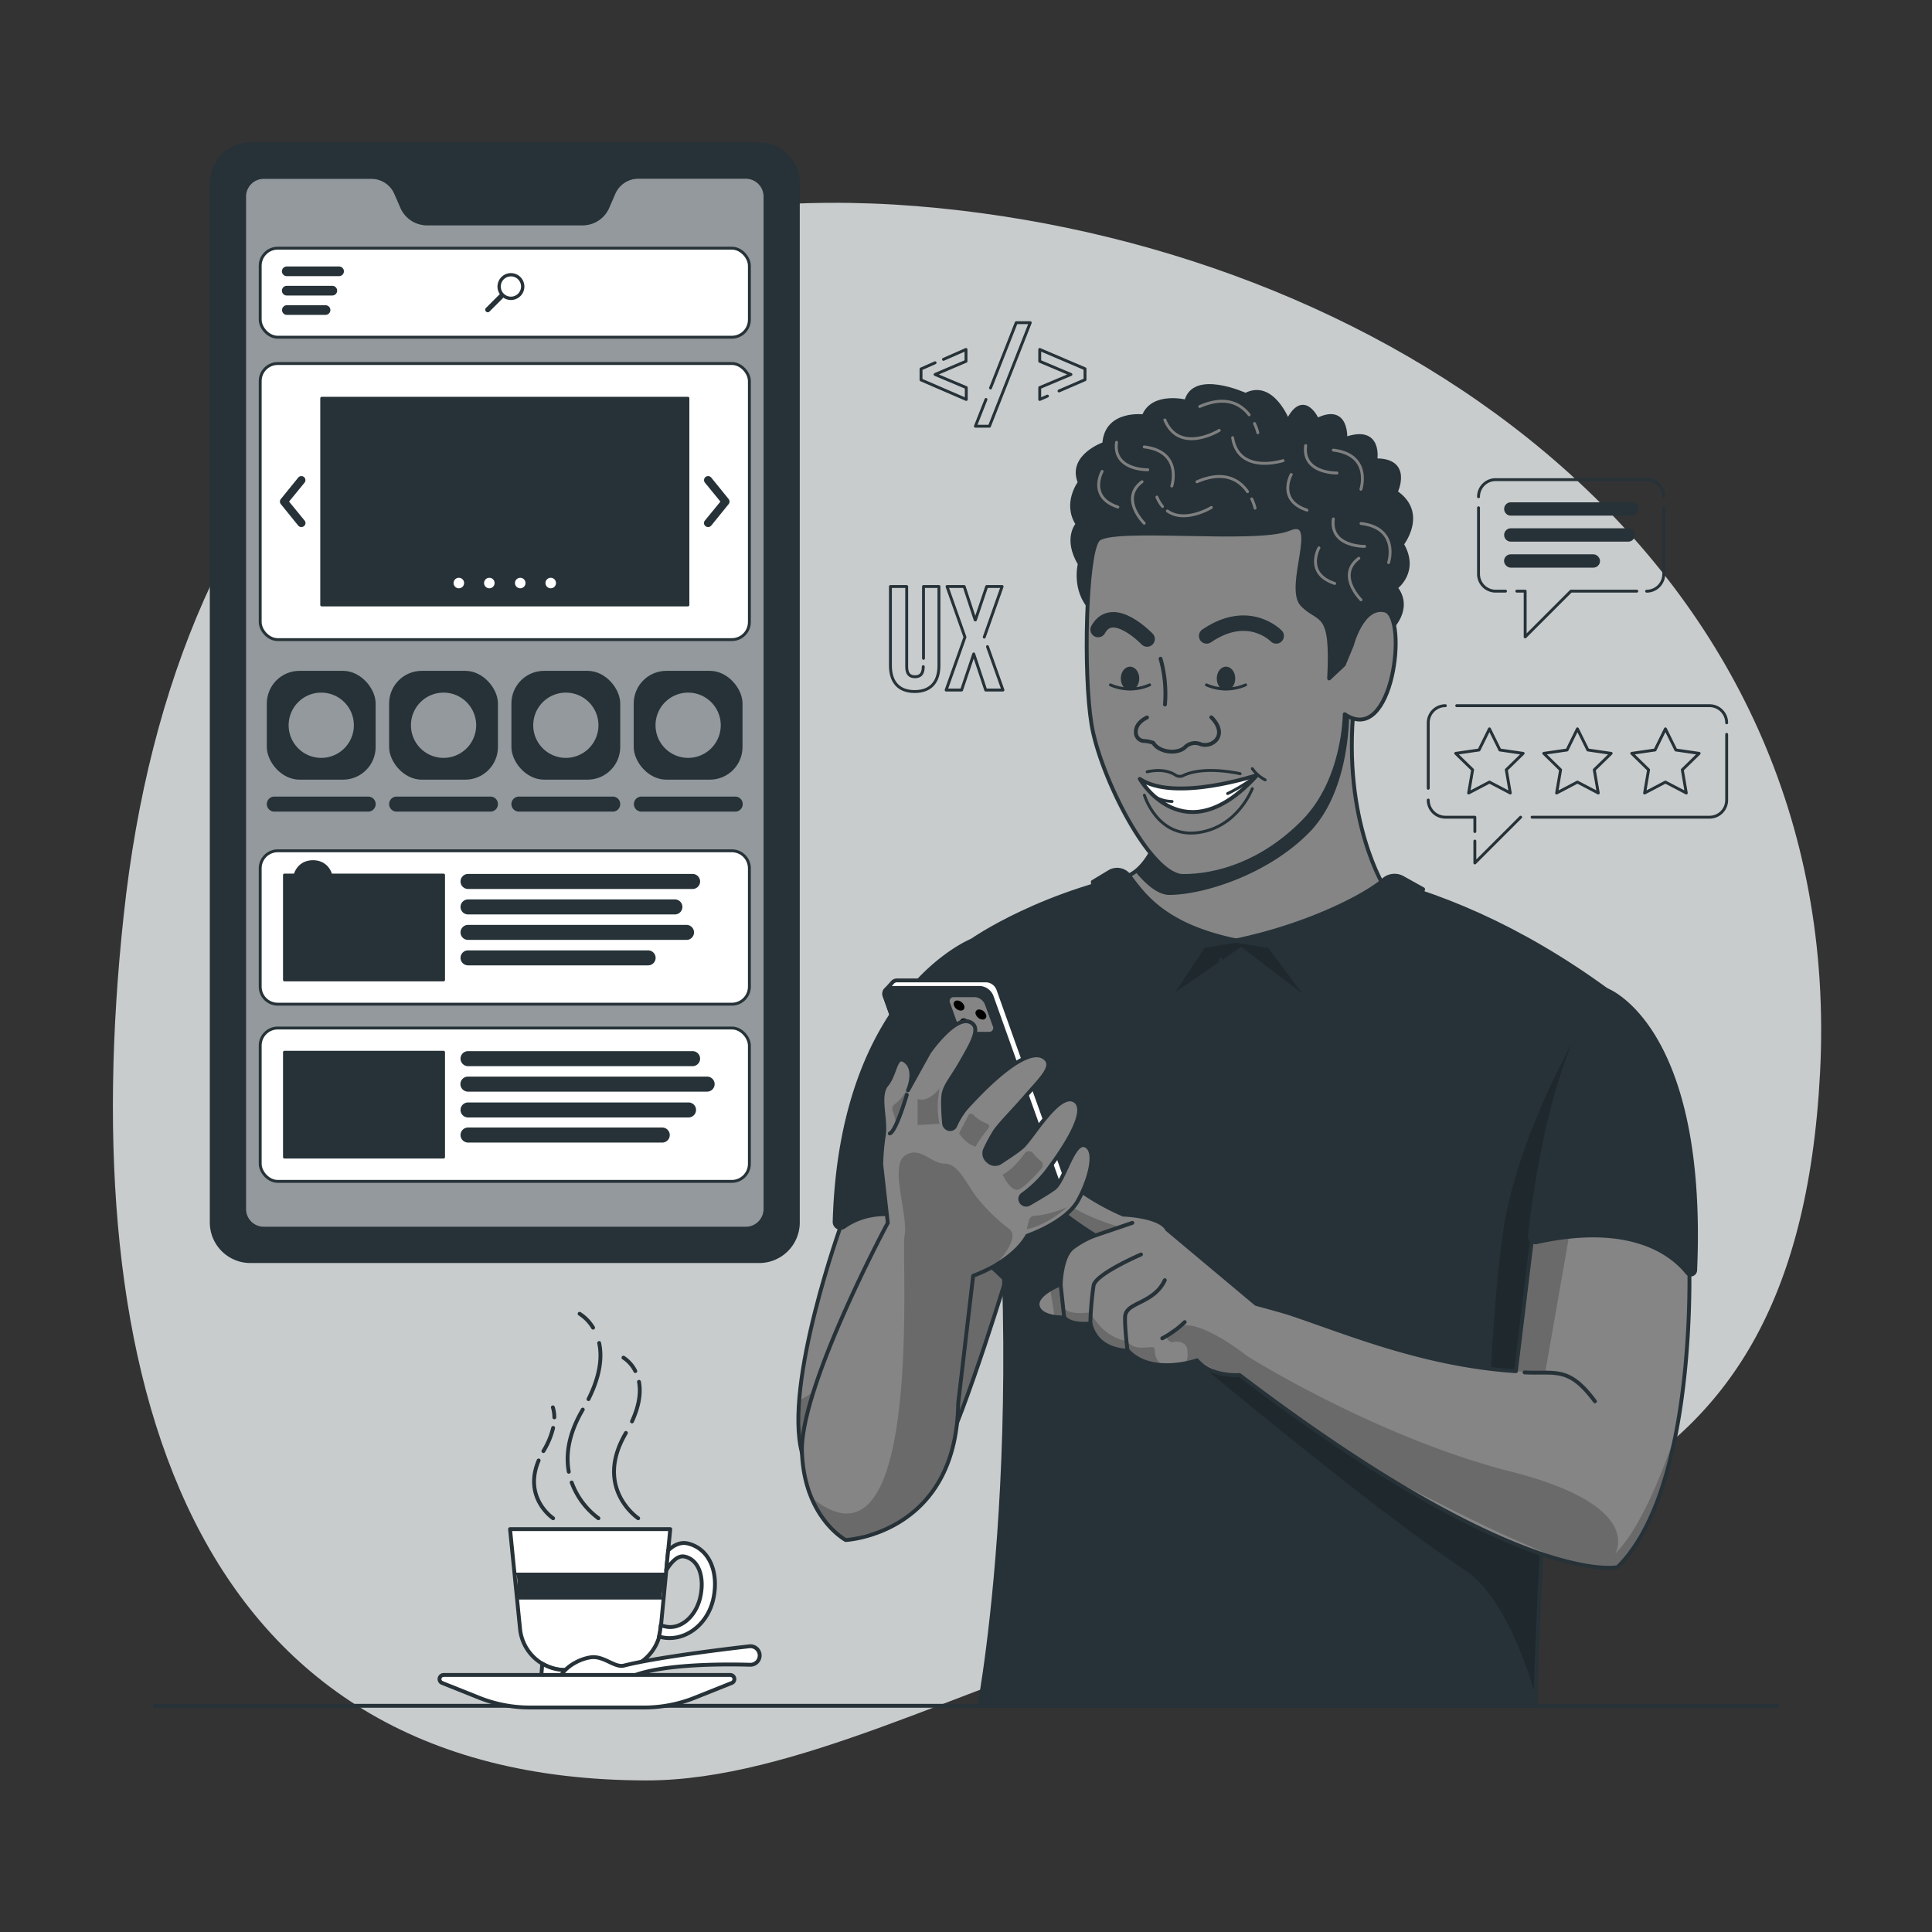 <svg xmlns="http://www.w3.org/2000/svg" viewBox="0 0 500 500"><rect x="0" y="0" width="500" height="500" fill="#333333" stroke="none"/><defs><clipPath id="a"><path d="m158.75 50-1.55 3.58a7 7 0 0 1-6.45 4.23h-40.22a7 7 0 0 1-6.44-4.23L102.53 50a7 7 0 0 0-6.45-4.23H68.27a5.11 5.11 0 0 0-5.11 5.12v262.02a5.11 5.11 0 0 0 5.11 5.09H193a5.12 5.12 0 0 0 5.12-5.12v-262a5.12 5.12 0 0 0-5.12-5.14h-27.8a7 7 0 0 0-6.45 4.26Z" style="fill:#263238;stroke:#263238;stroke-linecap:round;stroke-linejoin:round"/></clipPath><clipPath id="b"><path d="M159.18 432.2h-12.83a11.82 11.82 0 0 1-11.78-10.83L132 395.74h41.46L171 421.37a11.83 11.83 0 0 1-11.82 10.83Z" style="fill:#fff;stroke:#263238;stroke-linecap:round;stroke-linejoin:round"/></clipPath><clipPath id="c"><path d="M217.88 316.47s-15.13 41.68-10.33 59.53 29.85 12.35 36 1.42 18.07-50.58 18.07-50.58l-12.35-23.75-27.35 6.17-2.62 3.74Z" style="fill:#858585;stroke:#263238;stroke-linecap:round;stroke-linejoin:round"/></clipPath><clipPath id="d"><path d="M415.78 256.21s-16 84-18.4 185.25H253.46s16.32-85.93-2-198c.03-.03 74.23-52.84 164.32 12.75Z" style="fill:#263238;stroke:#263238;stroke-linecap:round;stroke-linejoin:round"/></clipPath><clipPath id="e"><path d="M437.16 326.4s2.22 58.8-18.54 79.17c0 0-24.93 5.7-97.84-49.72 0 0-7.24.63-11-3.8 0 0-11.75 4.12-17.91-2.53 0 0-7.9.31-9.67-7 0 0-5 .63-6.76-1.58 0 0-6 .31-6.85-2.85s5.93-5.72 5.93-5.72.13-7.27 3.14-9.48a24 24 0 0 1 5.79-3.17s-19.92-12-17.49-18.68 5.77 5.06 24.72 13.3c0 0 9.52.31 11.35 3.8l23.05 19.31s6.74 1.8 8.95 2.54c14.33 4.78 34.42 13.3 58.28 14.88l4.63-38s28.93-6.94 40.22 9.53Z" style="fill:#858585;stroke:#263238;stroke-linecap:round;stroke-linejoin:round"/></clipPath><clipPath id="f"><path d="M358.46 229.9s-11.16-17.34-8.07-47.27l-45.65 3s-.4 39.58-15 41.68l11.92 15.25 10.51.78 18.17.08 26.48-8.55Z" style="fill:#858585;stroke:#263238;stroke-linecap:round;stroke-linejoin:round"/></clipPath><clipPath id="g"><path d="M229.76 316.47S206.85 359.1 207.55 376s11.32 22.56 11.32 22.56 28.64-1.42 29.11-35.39l3.87-33s10-3.4 14-10.37c0 0 10-3.4 13.14-9.1s5-13.07 1.85-14.25-5.35 9.2-8.09 11.16c-1.83 1.31-4.76 3-6.49 4a1.51 1.51 0 0 1-2.08-.77h0a1.36 1.36 0 0 1 .41-1.67 30.65 30.65 0 0 0 6.27-6c3-4 11.49-15.68 7.27-18.29S267 295 264.26 297.11c-1.67 1.32-4 2.83-5.47 3.79a2.51 2.51 0 0 1-3-.34l-.17-.15a2.53 2.53 0 0 1-.64-3 42.27 42.27 0 0 1 2.64-4.85c1.82-2.41 4.25-4.73 8-9.06 3.91-4.48 7.38-7.65 4.74-9.71-5.19-4-18.62 11.17-20.39 13.07a19.71 19.71 0 0 0-2.78 4.56 1.45 1.45 0 0 1-2 .61h0a1.66 1.66 0 0 1-.87-1.3c-.16-1.89-.47-6.28-.06-7.91.59-2.36 2.27-4 4.7-8.36 2.14-3.79 4.62-7.79 2.84-9.45-3.81-3.57-11.37 7.36-11.37 7.36l-5.43 9.78s2.26-5-.52-7.37-2.62 3.09-5 5.94-.1 8.79-.75 13.06a55.42 55.42 0 0 0-.66 7.6Z" style="fill:#858585;stroke:#263238;stroke-linecap:round;stroke-linejoin:round"/></clipPath></defs><path d="M242.94 53.86C117.63 41.38 45.11 114.74 32 237 19.22 355.63 48.13 460.77 167.44 460.77c37.79 0 82.08-24.44 125-37 92.56-27 172.3-25.3 178.59-146.13 6.84-132.02-109.36-211.96-228.09-223.78ZM81 233c-6.45 0-6.43-10 0-10s6.43 10 0 10Z" style="fill:#263238"/><path d="M242.94 53.86C117.63 41.38 45.11 114.74 32 237 19.22 355.63 48.13 460.77 167.44 460.77c37.79 0 82.08-24.44 125-37 92.56-27 172.3-25.3 178.59-146.13 6.84-132.02-109.36-211.96-228.09-223.78ZM81 233c-6.45 0-6.43-10 0-10s6.43 10 0 10Z" style="fill:#fff;opacity:.75"/><path d="M40 441.46h420" style="fill:none;stroke:#263238;stroke-linecap:round;stroke-linejoin:round"/><path d="M196.48 37.37H64.8a10 10 0 0 0-10 10v269a10 10 0 0 0 10 10h131.68a10 10 0 0 0 10-10v-269a10 10 0 0 0-10-10ZM81 233c-6.45 0-6.43-10 0-10s6.43 10 0 10Z" style="fill:#263238;stroke:#263238;stroke-linecap:round;stroke-linejoin:round"/><path d="M133.15 48.92a2.51 2.51 0 1 1-2.51-2.51 2.51 2.51 0 0 1 2.51 2.51Z" style="fill:#263238;stroke:#263238;stroke-linecap:round;stroke-linejoin:round"/><path d="m158.75 50-1.55 3.58a7 7 0 0 1-6.45 4.23h-40.22a7 7 0 0 1-6.44-4.23L102.53 50a7 7 0 0 0-6.45-4.23H68.27a5.11 5.11 0 0 0-5.11 5.12v262.02a5.11 5.11 0 0 0 5.11 5.09H193a5.12 5.12 0 0 0 5.12-5.12v-262a5.12 5.12 0 0 0-5.12-5.14h-27.8a7 7 0 0 0-6.45 4.26Z" style="fill:#263238"/><g style="clip-path:url(#a)"><path d="M193 45.74h-27.8a7 7 0 0 0-6.45 4.26l-1.55 3.58a7 7 0 0 1-6.45 4.23h-40.22a7 7 0 0 1-6.44-4.23L102.53 50a7 7 0 0 0-6.45-4.23H68.27a5.11 5.11 0 0 0-5.11 5.12v262.02a5.11 5.11 0 0 0 5.11 5.09H193a5.12 5.12 0 0 0 5.12-5.12v-262a5.12 5.12 0 0 0-5.12-5.14ZM81 233c-6.45 0-6.43-10 0-10s6.43 10 0 10Z" style="fill:#fff;stroke:#263238;stroke-linecap:round;stroke-linejoin:round;opacity:.5"/></g><path d="m158.75 50-1.55 3.58a7 7 0 0 1-6.45 4.23h-40.22a7 7 0 0 1-6.44-4.23L102.53 50a7 7 0 0 0-6.45-4.23H68.27a5.11 5.11 0 0 0-5.11 5.12v262.02a5.11 5.11 0 0 0 5.11 5.09H193a5.12 5.12 0 0 0 5.12-5.12v-262a5.12 5.12 0 0 0-5.12-5.14h-27.8a7 7 0 0 0-6.45 4.26Z" style="fill:none;stroke:#263238;stroke-linecap:round;stroke-linejoin:round"/><rect width="126.6" height="23.04" x="67.34" y="64.23" rx="4.53" style="fill:#fff;stroke:#263238;stroke-linecap:round;stroke-linejoin:round;stroke-width:.75px"/><path d="M134.69 76.62a3.48 3.48 0 1 0-5.31-.46.64.64 0 0 0-.22.14l-3.39 3.39a.65.65 0 0 0 0 .93.64.64 0 0 0 .92 0l3.39-3.39a.54.54 0 0 0 .15-.22 3.48 3.48 0 0 0 4.46-.39Zm-4.32-.62a2.62 2.62 0 1 1 3.71 0 2.62 2.62 0 0 1-3.71 0Z" style="fill:#263238"/><path d="M87.75 71.09H74.22a.87.87 0 0 1-.88-.88h0a.87.87 0 0 1 .88-.87h13.53a.88.88 0 0 1 .88.87h0a.88.88 0 0 1-.88.88ZM86 76.1H74.22a.87.87 0 0 1-.88-.87h0a.87.87 0 0 1 .88-.88H86a.88.88 0 0 1 .88.88h0a.88.88 0 0 1-.88.87ZM84.25 81.12h-10a.88.88 0 0 1-.88-.88h0a.87.87 0 0 1 .88-.87h10a.88.88 0 0 1 .88.87h0a.89.89 0 0 1-.88.88Z" style="fill:#263238;stroke:#263238;stroke-linecap:round;stroke-linejoin:round;stroke-width:.75px"/><rect width="126.6" height="71.45" x="67.34" y="94.08" rx="4.53" style="fill:#fff;stroke:#263238;stroke-linecap:round;stroke-linejoin:round;stroke-width:.75px"/><path d="M83.26 103.07h94.77v53.49H83.26z" style="fill:#263238;stroke:#263238;stroke-linecap:round;stroke-linejoin:round;stroke-width:.75px"/><path d="M149.16 135.47h-58.1a1.57 1.57 0 0 1-1.57-1.56h0a1.57 1.57 0 0 1 1.57-1.57h58.1a1.57 1.57 0 0 1 1.57 1.57h0a1.56 1.56 0 0 1-1.57 1.56ZM144.59 142.07H91.06a1.58 1.58 0 0 1-1.57-1.57h0a1.57 1.57 0 0 1 1.57-1.57h53.53a1.57 1.57 0 0 1 1.57 1.57h0a1.58 1.58 0 0 1-1.57 1.57Z" style="fill:#263238;stroke:#263238;stroke-linecap:round;stroke-linejoin:round;stroke-width:.75px"/><path d="M120.11 150.89a1.36 1.36 0 1 1-1.36-1.36 1.36 1.36 0 0 1 1.36 1.36ZM128 150.89a1.36 1.36 0 1 1-1.36-1.36 1.36 1.36 0 0 1 1.36 1.36ZM136 150.89a1.36 1.36 0 1 1-1.36-1.36 1.36 1.36 0 0 1 1.36 1.36ZM143.89 150.89a1.36 1.36 0 1 1-1.36-1.36 1.36 1.36 0 0 1 1.36 1.36Z" style="fill:#fff"/><path d="M183.26 136.4a1 1 0 0 1-.66-.23 1 1 0 0 1-.16-1.47l4-4.89-4-4.89a1 1 0 0 1 1.63-1.32l4.5 5.55a1.05 1.05 0 0 1 0 1.32l-4.5 5.55a1.06 1.06 0 0 1-.81.38ZM78 136.4a1.06 1.06 0 0 1-.82-.38l-4.5-5.55a1.05 1.05 0 0 1 0-1.32l4.5-5.55a1 1 0 0 1 1.63 1.32l-4 4.89 4 4.89a1 1 0 0 1-.16 1.47 1 1 0 0 1-.65.23Z" style="fill:#263238"/><rect width="27.41" height="27.41" x="69.43" y="173.99" rx="8.07" style="fill:#263238;stroke:#263238;stroke-linecap:round;stroke-linejoin:round;stroke-width:.75px"/><path d="M83.14 196.14a8.44 8.44 0 0 1-8.44-8.44 8.44 8.44 0 0 1 8.44-8.45 8.44 8.44 0 0 1 8.44 8.45 8.44 8.44 0 0 1-8.44 8.44Z" style="fill:#fff;opacity:.5"/><path d="M95.28 209.67H71a1.57 1.57 0 0 1-1.57-1.57h0a1.57 1.57 0 0 1 1.57-1.57h24.28a1.57 1.57 0 0 1 1.57 1.57h0a1.57 1.57 0 0 1-1.57 1.57Z" style="fill:#263238;stroke:#263238;stroke-linecap:round;stroke-linejoin:round;stroke-width:.75px"/><path d="M189.41 220.19H71.87a4.53 4.53 0 0 0-4.53 4.54v30.62a4.53 4.53 0 0 0 4.53 4.53h117.54a4.53 4.53 0 0 0 4.53-4.53v-30.62a4.53 4.53 0 0 0-4.53-4.54ZM81 233c-6.45 0-6.43-10 0-10s6.43 10 0 10Z" style="fill:#fff;stroke:#263238;stroke-linecap:round;stroke-linejoin:round;stroke-width:.75px"/><path d="M85.62 226.47c.8 2.89-.74 6.53-4.62 6.53s-5.42-3.64-4.62-6.53h-2.76v27.13h41.17v-27.13ZM179.24 229.69h-58.11a1.57 1.57 0 0 1-1.57-1.57h0a1.58 1.58 0 0 1 1.57-1.57h58.11a1.58 1.58 0 0 1 1.57 1.57h0a1.57 1.57 0 0 1-1.57 1.57ZM174.66 236.28h-53.53a1.57 1.57 0 0 1-1.57-1.57h0a1.58 1.58 0 0 1 1.57-1.57h53.53a1.57 1.57 0 0 1 1.57 1.57h0a1.57 1.57 0 0 1-1.57 1.57ZM177.67 242.87h-56.54a1.57 1.57 0 0 1-1.57-1.57h0a1.57 1.57 0 0 1 1.57-1.56h56.54a1.57 1.57 0 0 1 1.57 1.56h0a1.57 1.57 0 0 1-1.57 1.57ZM167.73 249.46h-46.6a1.57 1.57 0 0 1-1.57-1.57h0a1.57 1.57 0 0 1 1.57-1.56h46.6a1.57 1.57 0 0 1 1.57 1.56h0a1.57 1.57 0 0 1-1.57 1.57Z" style="fill:#263238;stroke:#263238;stroke-linecap:round;stroke-linejoin:round;stroke-width:.75px"/><rect width="126.6" height="39.69" x="67.34" y="266.05" rx="4.53" style="fill:#fff;stroke:#263238;stroke-linecap:round;stroke-linejoin:round;stroke-width:.75px"/><path d="M73.62 272.32h41.17v27.13H73.62zM179.24 275.55h-58.11a1.58 1.58 0 0 1-1.57-1.57h0a1.57 1.57 0 0 1 1.57-1.57h58.11a1.57 1.57 0 0 1 1.57 1.57h0a1.58 1.58 0 0 1-1.57 1.57ZM183 282.14h-61.9a1.58 1.58 0 0 1-1.57-1.57h0a1.57 1.57 0 0 1 1.57-1.57H183a1.57 1.57 0 0 1 1.57 1.57h0a1.57 1.57 0 0 1-1.57 1.57ZM171.39 295.32h-50.26a1.58 1.58 0 0 1-1.57-1.57h0a1.57 1.57 0 0 1 1.57-1.57h50.26a1.57 1.57 0 0 1 1.57 1.57h0a1.57 1.57 0 0 1-1.57 1.57ZM178.19 288.82h-57.06a1.57 1.57 0 0 1-1.57-1.57h0a1.57 1.57 0 0 1 1.57-1.56h57.06a1.56 1.56 0 0 1 1.57 1.56h0a1.57 1.57 0 0 1-1.57 1.57Z" style="fill:#263238;stroke:#263238;stroke-linecap:round;stroke-linejoin:round;stroke-width:.75px"/><rect width="27.41" height="27.41" x="132.73" y="173.99" rx="8.07" style="fill:#263238;stroke:#263238;stroke-linecap:round;stroke-linejoin:round;stroke-width:.75px"/><path d="M146.44 196.14a8.44 8.44 0 0 1-8.44-8.44 8.44 8.44 0 0 1 8.44-8.45 8.44 8.44 0 0 1 8.44 8.45 8.44 8.44 0 0 1-8.44 8.44Z" style="fill:#fff;opacity:.5"/><path d="M158.58 209.67H134.3a1.57 1.57 0 0 1-1.57-1.57h0a1.57 1.57 0 0 1 1.57-1.57h24.28a1.56 1.56 0 0 1 1.56 1.57h0a1.56 1.56 0 0 1-1.56 1.57Z" style="fill:#263238;stroke:#263238;stroke-linecap:round;stroke-linejoin:round;stroke-width:.75px"/><rect width="27.41" height="27.41" x="164.38" y="173.99" rx="8.07" style="fill:#263238;stroke:#263238;stroke-linecap:round;stroke-linejoin:round;stroke-width:.75px"/><path d="M178.09 196.14a8.44 8.44 0 0 1-8.44-8.44 8.44 8.44 0 0 1 8.44-8.45 8.44 8.44 0 0 1 8.44 8.45 8.44 8.44 0 0 1-8.44 8.44Z" style="fill:#fff;opacity:.5"/><path d="M190.23 209.67H166a1.57 1.57 0 0 1-1.57-1.57h0a1.57 1.57 0 0 1 1.57-1.57h24.28a1.56 1.56 0 0 1 1.56 1.57h0a1.56 1.56 0 0 1-1.61 1.57Z" style="fill:#263238;stroke:#263238;stroke-linecap:round;stroke-linejoin:round;stroke-width:.75px"/><rect width="27.41" height="27.41" x="101.08" y="173.99" rx="8.07" style="fill:#263238;stroke:#263238;stroke-linecap:round;stroke-linejoin:round;stroke-width:.75px"/><path d="M126.93 209.67h-24.28a1.57 1.57 0 0 1-1.57-1.57h0a1.57 1.57 0 0 1 1.57-1.57h24.28a1.56 1.56 0 0 1 1.56 1.57h0a1.56 1.56 0 0 1-1.56 1.57Z" style="fill:#263238;stroke:#263238;stroke-linecap:round;stroke-linejoin:round;stroke-width:.75px"/><path d="M114.79 196.14a8.44 8.44 0 0 1-8.44-8.44 8.44 8.44 0 0 1 8.44-8.45 8.44 8.44 0 0 1 8.44 8.45 8.44 8.44 0 0 1-8.44 8.44Z" style="fill:#fff;opacity:.5"/><path d="M159.18 432.2h-12.83a11.82 11.82 0 0 1-11.78-10.83L132 395.74h41.46L171 421.37a11.83 11.83 0 0 1-11.82 10.83Z" style="fill:#fff"/><g style="clip-path:url(#b)"><path d="m172 410.53.14-.19c.06-.14.2-.44.24-.57s.07-.36.1-.54 0-.08 0-.12c.08-.7.14-1.41.24-2.11H133.4a5.53 5.53 0 0 1 .36 3.57V412c.12.37.12.4 0 .12v.05a6.11 6.11 0 0 1 .38 1.79h37.33a4.22 4.22 0 0 1 .53-3.43Z" style="fill:#263238"/></g><path d="M159.18 432.2h-12.83a11.82 11.82 0 0 1-11.78-10.83L132 395.74h41.46L171 421.37a11.83 11.83 0 0 1-11.82 10.83Z" style="fill:none;stroke:#263238;stroke-linecap:round;stroke-linejoin:round"/><path d="M159.18 432.2h-12.83a11.67 11.67 0 0 1-6-1.65l-.35 4.09h25.53l-.35-4.09a11.67 11.67 0 0 1-6 1.65ZM178 399.45c-1.81-.43-3.52.33-5.08 1.79l-.51 5.17c1.42-2.35 3.11-4 4.87-3.55 3.77.9 5.1 5.7 3.9 10.69s-5.22 8.28-9 7.38l-1.2-.28-.07.72a12.9 12.9 0 0 1-.39 2.18l.48.11c5.86 1.41 11.92-2.86 13.53-9.55s-.64-13.24-6.53-14.66Z" style="fill:#fff;stroke:#263238;stroke-linecap:round;stroke-linejoin:round"/><path d="M152.84 428.92c-4.17.63-8.78 4.06-8.28 7.35s5.93 5.2 10.1 4.57c3.36-.52 4-3.35 5.82-5.12 5.35-5.19 26-5.1 33.65-4.88a2.41 2.41 0 0 0 2.45-2.78h0a2.41 2.41 0 0 0-2.66-2c-6.36.73-24.15 2.88-32.48 5-2.44.57-5.23-2.65-8.6-2.14Z" style="fill:#fff;stroke:#263238;stroke-linecap:round;stroke-linejoin:round"/><path d="M166.67 441.9h-29.55a35.36 35.36 0 0 1-13.12-2.53l-9.59-3.83a1.07 1.07 0 0 1 .4-2.06H189a1.07 1.07 0 0 1 .4 2.06l-9.59 3.83a35.32 35.32 0 0 1-13.14 2.53Z" style="fill:#fff;stroke:#263238;stroke-linecap:round;stroke-linejoin:round"/><path d="M153.49 343.6A11 11 0 0 0 150 340M152.3 362.09c3.16-6.31 3.51-11.07 2.76-14.52M147.2 380.89c-.78-4.28-.17-9.67 3.62-16.09M154.87 392.92a20.1 20.1 0 0 1-6.92-9.25M164.42 354.83a8.85 8.85 0 0 0-3.07-3.47M163.56 367.86c2-4.36 2.29-7.72 1.81-10.24M165.16 392.92s-11.61-7.75-3.18-22.07M143.46 366.81a8.78 8.78 0 0 0-.38-2.59M140.63 375.54a20.94 20.94 0 0 0 2.52-6M143.14 392.92s-7.84-5.23-3.74-14.95" style="fill:none;stroke:#263238;stroke-linecap:round;stroke-linejoin:round"/><path d="M217.88 316.47s-15.13 41.68-10.33 59.53 29.85 12.35 36 1.42 18.07-50.58 18.07-50.58l-12.35-23.75-27.35 6.17-2.62 3.74Z" style="fill:#858585"/><g style="clip-path:url(#c)"><path d="M246.52 375.39a5.38 5.38 0 0 1 .9-2.81 3.09 3.09 0 0 1-.32-3c1.69-6 5.27-13.13 7.17-19.12 2-6.23 5.85-13.28 6-19.89.2-10.51-10.28-15.06-19.37-17-4.85 9.79-23 45.14-34.35 48.86.17 3 .84 5.93.57 8.92v.32a6.65 6.65 0 0 1 .63 2 6.83 6.83 0 0 1 0 1.75Z" style="opacity:.2"/></g><path d="M217.88 316.47s-15.13 41.68-10.33 59.53 29.85 12.35 36 1.42 18.07-50.58 18.07-50.58l-12.35-23.75-27.35 6.17-2.62 3.74Z" style="fill:none;stroke:#263238;stroke-linecap:round;stroke-linejoin:round"/><path d="M359.73 162.89s5.8-5.27 1.47-10.81c0 0 5.79-4.12 1.61-11.25 0 0 6.36-8.07-1.61-13.45 0 0 4.07-8.4-5.27-8.24 0 0 1.58-8.86-7.76-5.54 0 0 .63-8.87-7.28-4.91 0 0-3.49-7.91-7.6.32 0 0-4-10.45-10.93-6.81 0 0-13.46-6.17-15.36 1.74 0 0-8.71-2.21-11 3.8 0 0-9.74-1.26-10.21 7.13 0 0-9.19 3.16-6.34 10 0 0-4.1 5.39-.55 10.77 0 0-3.41 3.64.55 10.29 0 0-1.74 6.81 3 11.72l57.79 9.5 2.69 13.14 11.21-4.43Z" style="fill:#263238;stroke:#263238;stroke-linecap:round;stroke-linejoin:round"/><path d="M323.28 107.35c-2.11-2.73-6-5.11-12.79-2.14M325.53 112a12.51 12.51 0 0 0-.87-2.39M315.55 111.38s-10.29 6.34-14.09-2.69M332.06 119.21s-11.5 3.72-13.06-5.95M322.86 127.24c-2-2.89-5.94-5.67-13.09-2.55M324.81 131.5a12.63 12.63 0 0 0-.86-2.38M300.85 131.07a9.83 9.83 0 0 1-1.45-2.43M313.5 131.33s-6.8 4.18-11.38.91M359.37 145.6s2.89-8.91-7.14-10.12M341.34 141.78s-3.73 6.65 4.08 9.22M353.16 141.4s-9.06.18-8.09-7.1M352.23 155.23s-6.45-6.37-.56-10.75M303.26 125.78s2.89-8.91-7.14-10.12M285.23 122s-3.73 6.65 4.08 9.22M297.05 121.58s-9.06.18-8.09-7.1M296.12 135.41s-6.45-6.36-.56-10.74M352.2 126.62s2.9-8.91-7.14-10.13M334.17 122.8s-3.73 6.65 4.08 9.22M346 122.41s-9.06.19-8.09-7.09" style="fill:none;stroke:#7f7f7f;stroke-linecap:round;stroke-linejoin:round;stroke-width:.75px"/><path d="M415.78 256.21s-16 84-18.4 185.25H253.46s16.32-85.93-2-198c.03-.03 74.23-52.84 164.32 12.75Z" style="fill:#263238"/><g style="clip-path:url(#d)"><path d="M410.09 264.33s-18.36 29.61-21.53 57.72a463.56 463.56 0 0 0-3.16 46.78l-81.7-21.49s49.39 41.73 75.68 59.18c11.52 7.64 18.06 32.55 18.06 32.55l1.71-36-2.15-76.4 18.82-52.84ZM338.45 258.22l-17.23-13.2-18.19 12.55-5.51-18.25 17.38-6.81 22.68 2.69 7.6 10.17-6.73 12.85z" style="opacity:.2"/></g><path d="M415.78 256.21s-16 84-18.4 185.25H253.46s16.32-85.93-2-198c.03-.03 74.23-52.84 164.32 12.75Z" style="fill:none;stroke:#263238;stroke-linecap:round;stroke-linejoin:round"/><path d="M437.16 326.4s2.22 58.8-18.54 79.17c0 0-24.93 5.7-97.84-49.72 0 0-7.24.63-11-3.8 0 0-11.75 4.12-17.91-2.53 0 0-7.9.31-9.67-7 0 0-5 .63-6.76-1.58 0 0-6 .31-6.85-2.85s5.93-5.72 5.93-5.72.13-7.27 3.14-9.48a24 24 0 0 1 5.79-3.17s-19.92-12-17.49-18.68 5.77 5.06 24.72 13.3c0 0 9.52.31 11.35 3.8l23.05 19.31s6.74 1.8 8.95 2.54c14.33 4.78 34.42 13.3 58.28 14.88l4.63-38s28.93-6.94 40.22 9.53Z" style="fill:#858585"/><g style="clip-path:url(#e)"><path d="m406.68 316.47-6.78 38.71-7.62-.28.66-5.38 3.44-28.31 2.77-12.38 5.88 1.26 1.65 6.38zM433.9 370.08s-7.18 23.45-15.89 32c0 0 7.92-12.35-26.91-21.21S322.86 351 322.86 351s-12-9.57-17.42-7.81-3.2 4.49-1.74 4.13 3.48.2 3.6 2.18.19 3.36-2.17 3.57a28.51 28.51 0 0 1 4.62-1c1 .34 4.87 2.72 6 3.13 1.63.62 3.22-.1 5.07.67 3.34 1.4 7.15 6.12 10.83 8 2.11 1.1 24.16 16.65 26.39 17.81 24.58 12.77 32.63 16.18 32.63 16.18l13 5.73 10.21 2h4.74l6.72-9.17 6.27-16.27 1.19-6.72ZM300.8 353.28a4.47 4.47 0 0 1-1.93-3.76c.24-2.3-4.62 1.06-7.3-2.52 0 0-5.68-.37-9.4-7.38 0 0-6.17 1.08-7.08-1.66 0 0-.45-8.43-1.16-8.08s-2.49 1.55-2.49 1.55l1.78 11.12 10.2 8.35 11.87 4.75h5.51ZM281.06 319.75s2.54.26 8.83-2.21c0 0-9.25-2.34-15.25-7.14s-7.39-10.08-8.92-7.83 4.77 9.26 4.77 9.26Z" style="opacity:.2"/></g><path d="M437.16 326.4s2.22 58.8-18.54 79.17c0 0-24.93 5.7-97.84-49.72 0 0-7.24.63-11-3.8 0 0-11.75 4.12-17.91-2.53 0 0-7.9.31-9.67-7 0 0-5 .63-6.76-1.58 0 0-6 .31-6.85-2.85s5.93-5.72 5.93-5.72.13-7.27 3.14-9.48a24 24 0 0 1 5.79-3.17s-19.92-12-17.49-18.68 5.77 5.06 24.72 13.3c0 0 9.52.31 11.35 3.8l23.05 19.31s6.74 1.8 8.95 2.54c14.33 4.78 34.42 13.3 58.28 14.88l4.63-38s28.93-6.94 40.22 9.53Z" style="fill:none;stroke:#263238;stroke-linecap:round;stroke-linejoin:round"/><path d="M394.56 355.18c8.09.4 11.44-1.64 18.21 7.48M295.29 324.66s-11.65 5-12.27 8a83.8 83.8 0 0 0-.85 9.93M301.45 331.31a9.91 9.91 0 0 1-3.29 3.92c-3.27 2.41-6.93 2.73-7 5.7s.64 8.59.64 8.59M274.49 332.4l.92 8.57M283.42 319.75l9.63-3.28M306.6 342.16a25 25 0 0 1-5.8 4.19" style="fill:none;stroke:#263238;stroke-linecap:round;stroke-linejoin:round"/><path d="M251.49 243.43S217.7 256.84 216 316.2a1.54 1.54 0 0 0 2.42 1.3c5.21-3.72 18.69-8.74 41.31 13.3a1.68 1.68 0 0 0 2.85-1.19v-.08c0-6.33-.08-19.4-1.4-34.7-1.39-16.41-4.18-35.4-9.69-51.4Z" style="fill:#263238;stroke:#263238;stroke-linecap:round;stroke-linejoin:round"/><path d="M224.82 306.3c7.9-1.46 22.14-.87 36.44 15.75M218.5 308.27a20.33 20.33 0 0 1 3.66-1.35" style="fill:none;stroke:#263238;stroke-linecap:round;stroke-linejoin:round"/><path d="M358.46 229.9s-11.16-17.34-8.07-47.27l-45.65 3s-.4 39.58-15 41.68l11.92 15.25 10.51.78 18.17.08 26.48-8.55Z" style="fill:#858585"/><g style="clip-path:url(#f)"><path d="M346.21 188.43a76.42 76.42 0 0 1-10.84 3.07 4.36 4.36 0 0 1-3.29 3c-5.07 1.12-10.26 1.44-15.36 2.39s-10 2.06-15.06 2.27c-5.44.22-10.76-1-16-2.31l-.34-.08c2.33 2.61 4.58 5.24 5.81 8.6.84 2.33.93 5 2 7.18.52 1.12 1.48 1.92 2.06 3a.05.05 0 0 0 0 0 4 4 0 0 1 2.34 5.54l-.3.71a5.6 5.6 0 0 1-3.16 3.3c3 3.65 5.95 6 8.54 6 8.6 0 25.19-5.13 35.86-16 10.17-10.33 10.16-28.84 10.19-30.32-1 .34-1.48 3.3-2.45 3.65Z" style="fill:#263238;stroke:#263238;stroke-linecap:round;stroke-linejoin:round"/></g><path d="M358.46 229.9s-11.16-17.34-8.07-47.27l-45.65 3s-.4 39.58-15 41.68l11.92 15.25 10.51.78 18.17.08 26.48-8.55Z" style="fill:none;stroke:#263238;stroke-linecap:round;stroke-linejoin:round"/><path d="M349.85 167s2.67-10.45 8.61-9 2.14 35.39-10.45 26.84c0 0 0 16.95-10.69 27.79s-22.52 14.08-31.11 14.08-21.57-26-23.73-39.26-1.44-43.93 1.64-47.73 41.07.71 49.51-2.85-1.06 15.2 3.46 19.71 7.84 1 6.89 19l3.79-3.56Z" style="fill:#858585;stroke:#263238;stroke-linecap:round;stroke-linejoin:round"/><path d="M314.9 175.59c0 1.69 1.07 3.06 2.39 3.06s2.39-1.37 2.39-3.06-1.07-3.06-2.39-3.06-2.39 1.37-2.39 3.06ZM290.06 175.59c0 1.69 1.07 3.06 2.39 3.06s2.39-1.37 2.39-3.06-1.07-3.06-2.39-3.06-2.39 1.37-2.39 3.06Z" style="fill:#263238"/><path d="M330.28 164.58s-7.13-7.44-18 0M296.87 165.38s-8.87-9.33-12.67-2.45" style="fill:none;stroke:#263238;stroke-linecap:round;stroke-linejoin:round;stroke-width:4px"/><path d="M325.36 200.58s-21.3 7.11-30.39 1c.03.05 11.47 19.92 30.39-1Z" style="fill:#fff;stroke:#263238;stroke-linecap:round;stroke-linejoin:round"/><path d="M313.49 185.64s3.45 3.14 1.27 5.84a3.8 3.8 0 0 1-4.07 1.11 3.62 3.62 0 0 0-3.85.65c-1.9 2.06-6.8 1.59-8.39-1a8.17 8.17 0 0 0-2.27-.47A2.2 2.2 0 0 1 294 190c-.21-1.32.22-3 2.83-4.32M300.35 170.47a33.26 33.26 0 0 1 1.14 11.85" style="fill:none;stroke:#263238;stroke-linecap:round;stroke-linejoin:round"/><path d="M320.94 200.24s-9.19-2.17-14.7.46a2 2 0 0 1-2-.09c-1.15-.76-3.5-1.72-7.35-.87" style="fill:none;stroke:#263238;stroke-linecap:round;stroke-linejoin:round;stroke-width:.75px"/><path d="M358.15 227.64c-4.2 3.73-18.84 11.7-38.5 15.79l8.89 1.43 11.27 15.2s23.24-12.6 28.49-29.93l-5.21-2.9a4.28 4.28 0 0 0-4.94.41Z" style="fill:#263238;stroke:#263238;stroke-linecap:round;stroke-linejoin:round"/><path d="M292.22 226.64c3.51 4.47 8.62 12.88 27.94 16.79l-8.69 1.43-10.09 15.2s-17-11.4-18.56-31.83l4.36-2.63a3.9 3.9 0 0 1 5.04 1.04Z" style="fill:#263238;stroke:#263238;stroke-linecap:round;stroke-linejoin:round"/><path d="M322.36 177.25a12.59 12.59 0 0 1-10.13 0M297.52 177.25a12.59 12.59 0 0 1-10.13 0" style="fill:none;stroke:#263238;stroke-linecap:round;stroke-linejoin:round;stroke-width:.75px"/><path d="M415.78 256.21s25.67 9.32 22.93 72.57a1.15 1.15 0 0 1-2 .69c-3.84-4.83-14.44-13.43-39.05-8a1.44 1.44 0 0 1-1.73-1.56c.98-9.36 6.07-49.39 19.85-63.7Z" style="fill:#263238;stroke:#263238;stroke-linecap:round;stroke-linejoin:round"/><path d="m399.9 312.9-1.51.36M411.8 311.56a50.44 50.44 0 0 0-10.24 1M431.61 317a37.45 37.45 0 0 0-17.73-5.4M436.61 320.87a29.06 29.06 0 0 0-3.05-2.54" style="fill:none;stroke:#263238;stroke-linecap:round;stroke-linejoin:round"/><path d="M274.64 310.4a1.55 1.55 0 0 1-1.31.6h-23.14a3.5 3.5 0 0 1-3-2.24L229 257.91a1.8 1.8 0 0 1 .09-1.59l1.82-2a1.53 1.53 0 0 1 1.3-.59h23.14a3.5 3.5 0 0 1 3 2.24l18.14 50.85a1.8 1.8 0 0 1-.09 1.59Z" style="fill:#fff;stroke:#263238;stroke-linecap:round;stroke-linejoin:round"/><path d="M250.19 311h23.14a1.52 1.52 0 0 0 1.44-2.24l-18.14-50.85a3.5 3.5 0 0 0-3-2.24h-23.17a1.53 1.53 0 0 0-1.45 2.24l18.14 50.85a3.5 3.5 0 0 0 3.04 2.24Z" style="fill:#263238;stroke:#263238;stroke-linecap:round;stroke-linejoin:round"/><path d="M250.44 267.54h5.49a1.52 1.52 0 0 0 1.44-2.24l-2-5.49a3.5 3.5 0 0 0-3-2.24h-5.49a1.52 1.52 0 0 0-1.44 2.24l1.95 5.49a3.53 3.53 0 0 0 3.05 2.24Z" style="fill:#858585;stroke:#263238;stroke-linecap:round;stroke-linejoin:round"/><path d="M246.9 260.24a2 2 0 0 0 1.77 1.3.89.89 0 0 0 .84-1.3 2.06 2.06 0 0 0-1.77-1.31.89.89 0 0 0-.84 1.31ZM252.55 262.55a2.06 2.06 0 0 0 1.77 1.31.89.89 0 0 0 .84-1.31 2 2 0 0 0-1.77-1.3.89.89 0 0 0-.84 1.3ZM248.55 264.87a2 2 0 0 0 1.77 1.3.89.89 0 0 0 .84-1.3 2.06 2.06 0 0 0-1.77-1.31.89.89 0 0 0-.84 1.31Z"/><path d="M229.76 316.47S206.85 359.1 207.55 376s11.32 22.56 11.32 22.56 28.64-1.42 29.11-35.39l3.87-33s10-3.4 14-10.37c0 0 10-3.4 13.14-9.1s5-13.07 1.85-14.25-5.35 9.2-8.09 11.16c-1.83 1.31-4.76 3-6.49 4a1.51 1.51 0 0 1-2.08-.77 1.36 1.36 0 0 1 .41-1.67 30.65 30.65 0 0 0 6.27-6c3-4 11.49-15.68 7.27-18.29S267 295 264.26 297.11c-1.67 1.32-4 2.83-5.47 3.79a2.51 2.51 0 0 1-3-.34l-.17-.15a2.53 2.53 0 0 1-.64-3 42.27 42.27 0 0 1 2.64-4.85c1.82-2.41 4.25-4.73 8-9.06 3.91-4.48 7.38-7.65 4.74-9.71-5.19-4-18.62 11.17-20.39 13.07a19.71 19.71 0 0 0-2.78 4.56 1.45 1.45 0 0 1-2 .61 1.66 1.66 0 0 1-.87-1.3c-.16-1.89-.47-6.28-.06-7.91.59-2.36 2.27-4 4.7-8.36 2.14-3.79 4.62-7.79 2.84-9.45-3.81-3.57-11.37 7.36-11.37 7.36l-5.43 9.78s2.26-5-.52-7.37-2.62 3.09-5 5.94-.1 8.79-.75 13.06a55.42 55.42 0 0 0-.66 7.6Z" style="fill:#858585"/><g style="clip-path:url(#g)"><path d="M261.26 318.11a46.89 46.89 0 0 1-8.48-8.27c-2.84-3.71-4.74-8.69-8.3-8.69s-6.51-4.8-10.38-2 1 15.5 0 20.64 5.22 91.12-23.87 67.95a23 23 0 0 0 2 5 1.63 1.63 0 0 0 .11.17c.23.29.46.58.63.83l.12.3a14.69 14.69 0 0 0 6 4.62c.41 0 .85-.05 1.31-.05l.46-.2L222 398a5.33 5.33 0 0 1 2.62-1.06l.89-.14a27.21 27.21 0 0 1 3.82-.9c.34-.11.68-.24 1-.37a48.16 48.16 0 0 0 11.39-9.38 29.78 29.78 0 0 1 2.95-6.19c1-1.7 2-3.22 1.92-5.23a4.57 4.57 0 0 1 1-3.22c.43-5.86.59-11.56 1.54-17.41 1.05-6.39 2.24-12.69 2.22-19.2a5.46 5.46 0 0 1 .06-.82 5.26 5.26 0 0 1 .12-2 5.42 5.42 0 0 1 2.29-3c.9-.65 1.94-1.09 2.83-1.74a3.73 3.73 0 0 1 1.52-.6c1.62-1.83 5.5-6.64 3.09-8.63ZM269.36 300.46a12.64 12.64 0 0 1-2-2 1.34 1.34 0 0 0-2.14 0c-1.25 1.74-3.4 4.33-5.74 5.54 0 0 2.14 4.75 4.28 3.8 1.53-.68 4.34-3.74 5.81-5.42a1.33 1.33 0 0 0-.21-1.92ZM255.51 290.81a9.16 9.16 0 0 1-3.63-2.33.75.75 0 0 0-1.23.14l-2.45 4.69s1.75 2.74 4.27 3.44a37.47 37.47 0 0 1 3.32-4.74.75.75 0 0 0-.28-1.2ZM243.17 281.67s-2.9 3.8-5.7 2.73v6.77l5.7-.35s-1.06-3.45 0-9.15ZM276.19 312.43s-4.79 2.06-8.35 2.19a1.64 1.64 0 0 0-1.58 1.24l-.54 2.25s4.53-.58 10.47-5.68ZM235.5 280.53s-1.71 3.64-3.73 5.06.24 2.42 0 5.72c0 0 3.07-8.24 3.73-10.78Z" style="opacity:.2"/></g><path d="M229.76 316.47S206.85 359.1 207.55 376s11.32 22.56 11.32 22.56 28.64-1.42 29.11-35.39l3.87-33s10-3.4 14-10.37c0 0 10-3.4 13.14-9.1s5-13.07 1.85-14.25-5.35 9.2-8.09 11.16c-1.83 1.31-4.76 3-6.49 4a1.51 1.51 0 0 1-2.08-.77h0a1.36 1.36 0 0 1 .41-1.67 30.65 30.65 0 0 0 6.27-6c3-4 11.49-15.68 7.27-18.29S267 295 264.26 297.11c-1.67 1.32-4 2.83-5.47 3.79a2.51 2.51 0 0 1-3-.34l-.17-.15a2.53 2.53 0 0 1-.64-3 42.27 42.27 0 0 1 2.64-4.85c1.82-2.41 4.25-4.73 8-9.06 3.91-4.48 7.38-7.65 4.74-9.71-5.19-4-18.62 11.17-20.39 13.07a19.71 19.71 0 0 0-2.78 4.56 1.45 1.45 0 0 1-2 .61h0a1.66 1.66 0 0 1-.87-1.3c-.16-1.89-.47-6.28-.06-7.91.59-2.36 2.27-4 4.7-8.36 2.14-3.79 4.62-7.79 2.84-9.45-3.81-3.57-11.37 7.36-11.37 7.36l-5.43 9.78s2.26-5-.52-7.37-2.62 3.09-5 5.94-.1 8.79-.75 13.06a55.42 55.42 0 0 0-.66 7.6Z" style="fill:none;stroke:#263238;stroke-linecap:round;stroke-linejoin:round"/><path d="M234.68 283.33s-2.77 9.5-4.4 10M373.52 426.3c1.31.17 2.62.33 4 .48M315.71 415.52c13.1 3.6 30.29 7.15 52.82 10.14M278.92 399.74c4.66 3.65 13.94 9 32 14.42M274.49 395.12a10.43 10.43 0 0 0 2.07 2.56" style="fill:none;stroke:#263238;stroke-linecap:round;stroke-linejoin:round"/><path d="m324.79 248.2-1.7 48.64h0a8.53 8.53 0 0 1-8.58-8.89l1.39-39.75" style="fill:none;stroke:#263238;stroke-linecap:round;stroke-linejoin:round;stroke-width:.75px"/><path d="M323.16 252.67a3 3 0 1 1-3-3 3 3 0 0 1 3 3Z" style="fill:#263238;stroke:#263238;stroke-linecap:round;stroke-linejoin:round;stroke-width:.75px"/><circle cx="318.86" cy="285.38" r="3" style="fill:#263238;stroke:#263238;stroke-linecap:round;stroke-linejoin:round;stroke-width:.75px"/><path d="M324.09 198.92a9.23 9.23 0 0 0 3.33 2.91" style="fill:#858585;stroke:#263238;stroke-linecap:round;stroke-linejoin:round;stroke-width:.75px"/><path d="M298.16 205.55s1.42 1.74 5.17 1.87" style="fill:none;stroke:#263238;stroke-linecap:round;stroke-linejoin:round;stroke-width:.75px"/><path d="M325.36 200.58a41.12 41.12 0 0 1-7.65 4.79" style="fill:#858585;stroke:#263238;stroke-linecap:round;stroke-linejoin:round;stroke-width:.75px"/><path d="M296.17 205.8s3.3 11 13.73 9.7 14.19-11.39 14.19-11.39" style="fill:none;stroke:#263238;stroke-linecap:round;stroke-linejoin:round;stroke-width:.75px"/><path d="M422.26 133.07H391a1.35 1.35 0 0 1-1.35-1.35h0a1.34 1.34 0 0 1 1.35-1.35h31.29a1.35 1.35 0 0 1 1.35 1.35h0a1.36 1.36 0 0 1-1.38 1.35ZM421.36 139.8H391a1.35 1.35 0 0 1-1.35-1.35h0a1.34 1.34 0 0 1 1.35-1.35h30.39a1.35 1.35 0 0 1 1.35 1.35h0a1.36 1.36 0 0 1-1.38 1.35Z" style="fill:#263238;stroke:#263238;stroke-linecap:round;stroke-linejoin:round;stroke-width:.75px"/><rect width="24.09" height="2.7" x="389.62" y="143.83" rx="1.35" style="fill:#263238;stroke:#263238;stroke-linecap:round;stroke-linejoin:round;stroke-width:.75px"/><path d="M426.15 153a4.43 4.43 0 0 0 4.43-4.43v-17.15M423.6 152.99h-17.05l-11.84 11.84v-11.84h-2.15M382.64 131.42v17.14a4.43 4.43 0 0 0 4.43 4.43h2.55M430.58 128.56a4.43 4.43 0 0 0-4.43-4.43h-39.08a4.43 4.43 0 0 0-4.43 4.43M446.86 187.06a4.44 4.44 0 0 0-4.43-4.43H377M396.5 211.49h45.93a4.43 4.43 0 0 0 4.43-4.43v-17M381.69 217.67v5.66l11.85-11.84M369.63 207.06a4.43 4.43 0 0 0 4.43 4.43h7.63v3.71M374.06 182.63a4.43 4.43 0 0 0-4.43 4.43V204M385.47 202.4l-5.39 2.83 1.03-6-4.37-4.26 6.03-.87 2.7-5.47 2.7 5.47 6.02.87-4.36 4.26 1.03 6-5.39-2.83z" style="fill:none;stroke:#263238;stroke-linecap:round;stroke-linejoin:round;stroke-width:.75px"/><path d="m408.24 202.4-5.39 2.83 1.03-6-4.36-4.26 6.03-.87 2.69-5.47 2.7 5.47 6.03.87-4.37 4.26 1.03 6-5.39-2.83zM431.01 202.4l-5.39 2.83 1.03-6-4.36-4.26 6.03-.87 2.69-5.47 2.7 5.47 6.03.87-4.36 4.26 1.03 6-5.4-2.83zM239 170.38v-18.59h4v20.44c0 4.29-2.15 6.74-6.28 6.74s-6.28-2.45-6.28-6.74v-20.44h4.21v20.74c0 1.92.8 2.61 2.14 2.61s2.15-.69 2.15-2.61M255.56 167.35l4 11.23h-4.46l-3.1-9.34h0l-3.14 9.34h-4l4.87-13.7-4.64-13.09h4.44l2.84 8.65h.07l2.91-8.65h4l-4.63 13.09M244.17 93l5.83-2.56v3.06l-8 3.41 8.07 3.4v3.07l-11.71-5.06v-2.83l3.64-1.61M256.35 100.41l6.65-16.9h3.63l-10.56 26.8h-3.64l2.74-6.93M271.08 102.51l-2 .87v-3.07l8.08-3.4-8.08-3.41v-3.06l11.72 5v2.83l-6.73 2.91" style="fill:none;stroke:#263238;stroke-linecap:round;stroke-linejoin:round;stroke-width:.75px"/></svg>